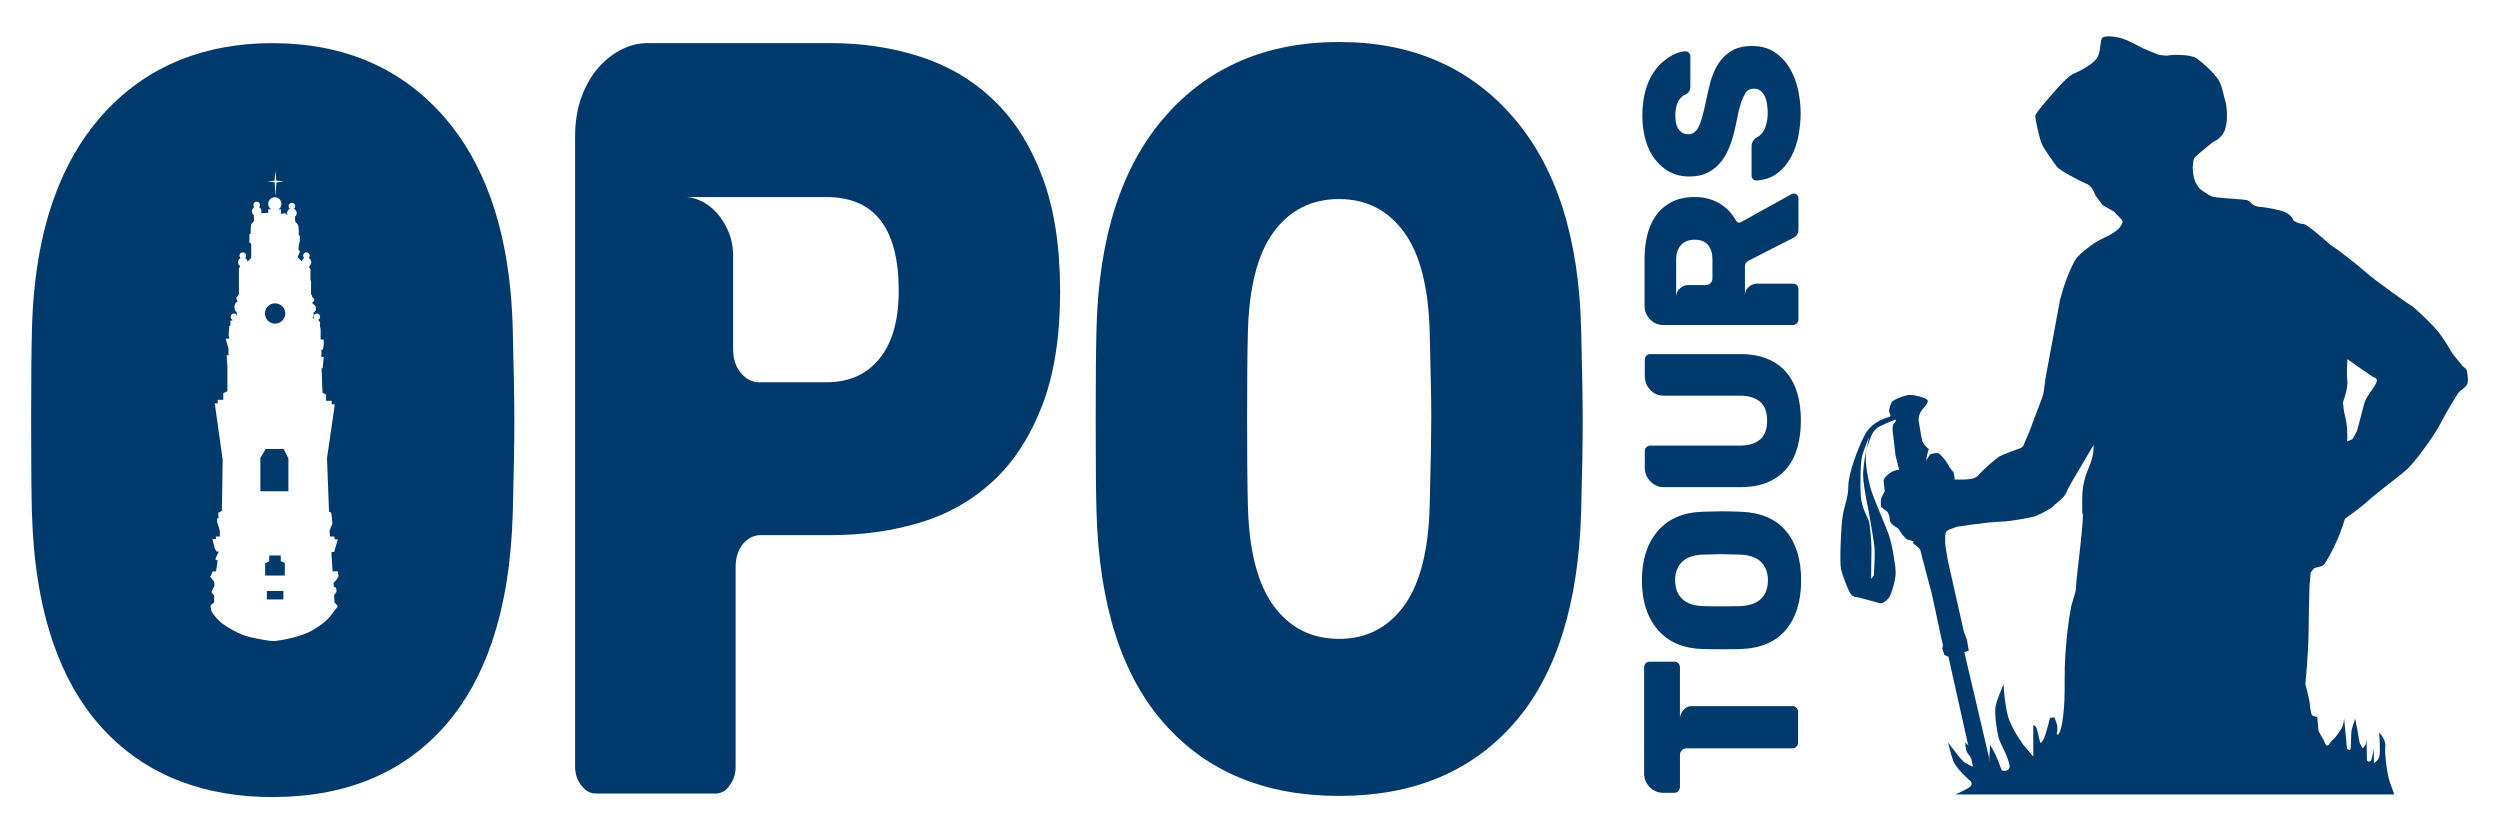 <?xml version="1.0" encoding="utf-8"?>
<!-- Generator: Adobe Illustrator 23.0.1, SVG Export Plug-In . SVG Version: 6.00 Build 0)  -->
<svg version="1.1" id="Layer_6" xmlns="http://www.w3.org/2000/svg" xmlns:xlink="http://www.w3.org/1999/xlink" x="0px" y="0px"
	 viewBox="0 0 803.87 266.64" style="enable-background:new 0 0 803.87 266.64;" xml:space="preserve">
<style type="text/css">
	.st0{fill:#003a6c;}
	.st1{display:none;fill:none;}
</style>
<path class="st0" d="M793.21,119.2c-0.13-0.66-1.31-1.44-1.31-1.44l-1.31-1.58c0,0-2.1-2.49-2.49-3.28
	c-0.39-0.78-2.23-3.8-3.94-6.03c-1.7-2.23-7.86-8.13-8.91-8.66c-1.05-0.52-6.56-4.59-8-5.64c-1.45-1.05-5.25-3.8-7.09-5.51
	c-1.83-1.7-8.79-7.08-9.97-7.73c-1.18-0.66-8.13-7.35-9.7-7.35c-1.58,0-3.02-1.05-3.02-1.05s-0.52-1.7-2.49-2.62
	c-1.97-0.92-6.82-1.71-8.66-1.84c-1.83-0.13-2.49-1.31-3.14-1.83c-0.66-0.53-3.15-0.53-7.74-0.92c-4.59-0.4-4.07-0.26-7.22-2.36
	c-3.14-2.1-3.14-6.56-3.14-7.48s0.13-2.62,0.65-3.28c0.53-0.65,5.9-4.98,5.9-4.98s3.02-1.05,3.94-4.33c0.92-3.28,0.39-7.61,0-8.66
	c-0.4-1.05-0.92-4.85-2.23-6.95c-1.31-2.1-5.12-5.64-7.08-6.95c-1.97-1.31-7.74-1.18-8.92-0.92s-3.41-0.26-3.41-0.26
	s-4.07-1.71-4.46-1.84c-0.4-0.13-4.59-2.49-6.94-3.28c-2.35-0.78-5.26-0.91-6.18-0.52c-0.92,0.39-0.79,1.97-1.18,4.2
	c-0.39,2.23-1.18,3.14-2.49,4.19s-4.2,2.76-5.64,3.28c-1.44,0.53-3.41,2.36-6.95,6.43s-5.51,6.43-5.63,7.21
	c-0.13,0.79,1.3,7.09,1.96,8.79c0.65,1.71,3.93,6.17,4.85,7.48c0.92,1.31,7.74,4.85,9.44,5.51c1.71,0.65,2.36,2.23,2.36,2.23
	l0.79,1.7l2.23,3.02l3.67,2.1c0,0,2.62,2.62,2.76,3.01c0.13,0.4-0.66,1.97-1.45,2.63c-0.78,0.65-2.23,1.83-4.98,3.01
	c-2.76,1.18-7.35,4.86-8.49,6.43c-1.06,1.45-3.63,7.08-5.05,12.8c-0.12,0.46-0.22,0.93-0.32,1.39l-4.54,24.52
	c0,0-0.46,4.14-0.73,5.14c-0.27,0.99-3.17,8.26-3.62,9.7c-0.46,1.44-2.81,6.77-2.81,6.77s-0.36,0.45-0.81,0.63s-5.7,1.98-6.97,2.79
	c-1.26,0.82-5.04,4.15-6.84,6.14c-1.19,1.32-4.42,1.18-5.72,1.18c-1.31,0-1.68,0-1.68,0v-0.46l-0.36-1.91c0,0-1.08-1.24-1.35-1.7
	c-0.27-0.45-0.9-1.62-1.17-1.98c-0.27-0.36-1.27-1.53-1.99-2.17c-0.72-0.63-2.07-0.09-2.71,0c-0.63,0.09-1.44,2.26-1.89,2.8
	c-0.45,0.54-2.35,0.81-2.98,0.99s-2.71,0.91-3.7,1c-0.99,0.09-3.25,0.36-4.42,1.17c-1.17,0.81-2.35,1.98-2.26,2.8
	c0.09,0.81,0.36,3.25,0.36,3.25s-0.99,1.71-1.17,2.43c-0.18,0.72,0,2.62,0,2.62s1.35,0.99,1.9,1.44c0.54,0.45,0.81,1.63,0.9,2.71
	c0.09,1.08,1.17,1.8,1.53,1.99c0.36,0.18,1.27,0.9,1.27,0.9s0.81,1.17,0.9,1.44c0.09,0.27,1.71,1.9,1.71,1.9s2.44,0.63,3.34,1.08
	c0.9,0.45,2.8,0.27,3.7,0c0.9-0.27,3.25-1.17,3.52-1.62c0.27-0.46,2.98-2.53,2.98-2.53l2.71-0.99c0,0,2.52-0.27,3.24-0.46
	c0.73-0.18,4.16-0.45,5.51-0.72c1.35-0.27,5.14-0.36,7.04-0.54c1.89-0.18,7.87-1.13,9.4-1.68c1.54-0.55,5.31-2.62,5.67-3.16
	c0.36-0.54,3.63-2.7,4.29-4.48c0.63-1.7,3.49-6.4,3.49-6.4l5.23-8.84c0,1.84-0.13,4.07-1.57,7.34c-1.44,3.28-2.1,6.3-2.1,10.23v4.2
	c1.05-0.52-2.23,23.35-1.97,23.87c0.27,0.53-1.18,4.59-1.57,6.3c-0.39,1.7-2.23,12.85-2.1,23.48c0.13,10.62-0.92,14.95-1.44,16.52
	c-0.53,1.58-1.31,1.45-1.05,0.66c0.26-0.79,0.13-2.23,0-2.76c-0.13-0.52-0.79-2.23-0.79-2.23l-1.44,0.14c0,0-1.31,5.5-2.1,6.95
	c-0.79,1.44-1.05,1.05-1.05,1.05s-0.79-3.28-1.05-4.33s-1.18-1.44-1.18-1.44v10.23l-3.01-3.55c0,0-3.02-4.06-4.59-7.87
	c-1.57-3.8-1.97-11.8-1.97-11.8s-2.36,5.25-2.63,7.61c-0.26,2.36,0.66,8.79,1.32,10.36c0.65,1.57,3.14,6.16,3.27,8.26
	c0.14,2.1-2.49,1.45-2.49,1.45s-0.92-2.23-1.44-3.68c-0.52-1.44-2.34-4.59-2.34-4.59l-0.28,4.59c0,0,1.05,2.36-0.92,1.18
	c-1.97-1.18-6.76-6.55-6.76-6.55s-0.06,2.09,0.59,3.27c0.64,1.14,4.72,5.74,4.98,6.03c-0.24-0.1-4.1-1.85-5.5-2.62
	c-1.4-0.76-5.38-6.32-5.63-6.66c0.06,0.3,0.82,3.63,1.69,6.01c0.92,2.49,5.64,6.56,5.64,6.56s0.53,0.65,0,1.44
	c-0.52,0.79-4.98,2.75-4.98,2.75h141.13c0,0-0.53-1.44-1.44-4.06c-0.92-2.63-1.71-9.18-1.45-11.41c0.27-2.23-1.96-4.46-1.96-4.46
	s0.39,5.24,0.13,7.21c-0.27,1.97-1.84,2.62-1.84,2.62v-4.46c0,0-0.26,1.05-0.66,2.89c-0.39,1.84-1.57,0.79-1.57,0.79l-0.13-6.82
	l-0.26,1.57l-0.92,1.31c0,0-0.92-1.44-1.05-1.83c-0.13-0.4-0.75-4.36-0.75-4.36l-0.69-3.38c0,0-1.05,3.15-1.18,3.93
	c-0.13,0.79-0.13,4.72-0.27,5.77c-0.13,1.05-1.18-0.13-1.18-0.13l-0.91-9.7c0,0-0.14,2.36-0.92,3.41c-0.79,1.05-1.71,2.75-2.49,3.28
	c-0.79,0.52-1.45,2.09-1.97,2.09c-0.53,0-0.92-0.91-1.05-1.44c-0.13-0.52-1.84-2.88-1.84-3.54s-0.39-4.2-0.39-4.2
	s-1.44-0.26-1.71-0.65c-0.26-0.4-0.65-2.49-0.65-3.41s-1.44-6.56-1.44-6.56s0.39-4.85,0.52-6.17c0.13-1.31,0.52-7.47,0.52-11.01
	s0.27-14.3,0.27-14.3l0.39-4.33c0,0,0.79-1.18,1.18-1.44s2.36-0.39,3.02-1.05c0.65-0.66,3.01-4.85,4.46-8.26
	c1.44-3.41,2.36-6.56,2.36-6.56s4.85-3.41,7.74-6.03c2.88-2.63,10.1-7.87,12.46-10.1c2.36-2.23,8.26-10.23,10.1-13.77
	c1.83-3.55,5.9-10.37,6.42-10.89c0.53-0.53,1.84-1.31,2.49-2.23C793.87,122.87,793.35,119.85,793.21,119.2z M763.15,124.71
	c-0.4,0.69-2.46,3.14-2.95,5.11c-0.5,1.97-1.39,5.31-1.39,5.31s-0.68,2.56-0.88,3.25c-0.19,0.69-1.28,2.36-1.37,2.66
	c-0.1,0.29-1.87,0.88-1.87,0.88s0.19-0.98,0-4.03c-0.2-3.05-0.79-4.62-0.89-5.12c-0.1-0.49-0.29-1.77-0.29-2.26s-0.4-0.49,0-1.57
	c0.39-1.09,1.55-4.53,1.26-6.69c-0.28-2.17,0.05-6.79,0.05-6.79s2.13,1.57,3.6,2.56c1.48,0.98,3.64,2.56,4.43,3.05
	s1.08,0.29,1.38,0.98C764.52,122.74,763.54,124.02,763.15,124.71z"/>
<path class="st0" d="M662.55,95.93c-0.12,0.46-0.22,0.93-0.32,1.39l0.22-1.6L662.55,95.93z"/>
<path class="st0" d="M640.66,248.27l-9.04-38.6l1.44-0.47l-0.6-3.49l-0.98-2.55l-5.09-22.63c0,0-0.22-1.27-0.69-4.02
	c-0.47-2.75-0.18-4.87-0.05-5.32c0.14-0.46-1.88-2.72-2.71-6.28c-0.83-3.56-2.88-11.69-3.23-13.7c-0.35-2.01-0.34-3.86-0.08-4.88
	c0.26-1.02,0.59-1.95,0.59-1.95s-1.81-1.32-2.17-2.78c-0.36-1.46-1.15-6.66-1.15-6.66s0.07-1.86,1.12-3.13
	c1.06-1.27,1.97-2.3,1.84-3.04c-0.13-0.74-4.6-2.04-6.39-1.73c-1.8,0.31-4.98,1.62-5.31,2.44c-0.33,0.82-1.01,2.57-0.55,3.36
	s0.14,1.17,0.14,1.17s-5.63,1.08-8.09,5.75c-2.46,4.67-5.31,12.78-5.33,16.48c-0.02,3.7-1.09,5.74-1.74,9.22
	c-0.65,3.49-1.08,15.53-0.62,17.52c0.45,1.99,2.26,6.79,3.11,7.95c0.85,1.16,1.47,0.94,2.83,1.25c1.36,0.31,6.06,1.68,6.62,1.8
	c0.56,0.12,1.57-0.38,2.58-1.42c1.02-1.05,2.51-6.31,2.44-8.58c-0.07-2.27-1.12-9.06-2.36-12.44c-1.23-3.38-5.13-12.07-5.86-15.1
	c-0.74-3.03-2.15-9.32-0.9-12.8c1.25-3.48,1.7-5.3,3.79-6.42c2.09-1.12,4.89-2.15,4.89-2.15s0.56-0.31,0.53,0.13
	c-0.03,0.44-0.96,1.36-0.96,1.36s-0.2,1.34-0.1,1.98c0.11,0.63,0.92,7.89,0.92,7.89l4.99,19.93c0,0,1.02,5.7,1.11,6.45
	c0.09,0.75-0.49,1.83-0.49,1.83s2.27,1.79,2.32,2.1c0.05,0.32,3.76,14.26,3.76,14.26l3.31,15.43l0.27,0.93l-0.24,1.13l0.68,2.06
	l1.31,0.65l9.71,43.44 M599.11,153.55c0.31,4.3,1.57,9.74,1.71,10.59c0.15,0.85,1.94,10.66,1.99,12.83
	c0.05,2.17-0.26,7.99-0.26,7.99l-0.88,1.24c0,0,0.03-8.06,0.09-9.59c0.06-1.53-0.43-7.54-0.75-8.79c-0.32-1.25-2.35-4.27-2.65-8.14
	c-0.29-3.87-0.16-11.29,0.47-13.36c0.62-2.07,2.24-5.94,2.24-5.94S598.8,149.25,599.11,153.55z"/>
<g>
	<path class="st0" d="M528.66,214.6c0-0.52,0.18-0.96,0.53-1.32s0.77-0.53,1.25-0.53h7.96c0.52,0,0.95,0.18,1.28,0.53
		c0.33,0.36,0.5,0.79,0.5,1.32v16.5c0-1.04,0.38-1.98,1.14-2.81c0.76-0.83,1.61-1.24,2.56-1.24h32.57c0.52,0,0.92,0.19,1.21,0.57
		c0.33,0.33,0.5,0.76,0.5,1.28v9.88c0,0.52-0.17,0.95-0.5,1.28c-0.28,0.38-0.69,0.57-1.21,0.57h-34.13c-0.66,0-1.18,0.21-1.56,0.64
		c-0.38,0.43-0.57,0.92-0.57,1.49v10.31c0,0.47-0.17,0.9-0.5,1.28c-0.33,0.38-0.76,0.57-1.28,0.57h-3.63c-0.9,0-1.73-0.18-2.49-0.53
		c-0.76-0.36-1.41-0.83-1.96-1.42c-0.54-0.59-0.96-1.26-1.24-1.99c-0.28-0.73-0.43-1.48-0.43-2.24V214.6z"/>
	<path class="st0" d="M579.15,186.58c0,6.73-1.64,12.04-4.91,15.93c-3.27,3.89-8.08,5.95-14.43,6.19c-1.33,0.05-3.37,0.07-6.12,0.07
		c-2.75,0-4.81-0.02-6.19-0.07c-6.26-0.19-11.08-2.26-14.47-6.22c-3.39-3.96-5.08-9.25-5.08-15.89c0-6.59,1.7-11.86,5.08-15.82
		c3.39-3.96,8.21-6.03,14.47-6.22c2.75-0.09,4.81-0.14,6.19-0.14c1.42,0,3.46,0.05,6.12,0.14c6.35,0.24,11.16,2.29,14.43,6.15
		C577.51,174.55,579.15,179.85,579.15,186.58z M568.48,186.58c0-2.46-0.75-4.43-2.24-5.9c-1.49-1.47-3.78-2.25-6.86-2.35
		c-2.75-0.09-4.72-0.14-5.9-0.14c-1.18,0-3.1,0.05-5.76,0.14c-3.08,0.09-5.37,0.88-6.86,2.35c-1.49,1.47-2.24,3.44-2.24,5.9
		c0,2.51,0.75,4.5,2.24,5.97c1.49,1.47,3.78,2.25,6.86,2.35c1.33,0.05,3.25,0.07,5.76,0.07c2.56,0,4.53-0.02,5.9-0.07
		c3.08-0.09,5.37-0.88,6.86-2.35C567.73,191.08,568.48,189.09,568.48,186.58z"/>
	<path class="st0" d="M559.59,156.64h-24.6c-1,0-1.87-0.2-2.63-0.6c-0.76-0.4-1.4-0.9-1.92-1.49c-0.52-0.59-0.91-1.25-1.17-1.99
		c-0.26-0.73-0.39-1.43-0.39-2.1v-5.33c0-0.52,0.17-0.96,0.5-1.32c0.33-0.36,0.76-0.53,1.28-0.53h28.8c2.7,0,4.84-0.63,6.4-1.88
		c1.56-1.25,2.35-3.31,2.35-6.15s-0.78-4.89-2.35-6.15c-1.56-1.26-3.7-1.88-6.4-1.88h-24.53c-1,0-1.87-0.2-2.63-0.6
		c-0.76-0.4-1.4-0.91-1.92-1.53c-0.52-0.62-0.9-1.28-1.14-1.99c-0.24-0.71-0.36-1.4-0.36-2.06v-5.33c0-0.52,0.17-0.96,0.5-1.32
		c0.33-0.36,0.76-0.53,1.28-0.53h28.94c3.37,0,6.27,0.51,8.71,1.53c2.44,1.02,4.46,2.45,6.04,4.3c1.59,1.85,2.77,4.09,3.56,6.72
		c0.78,2.63,1.17,5.56,1.17,8.78c0,3.18-0.38,6.09-1.14,8.75c-0.76,2.66-1.93,4.92-3.52,6.79c-1.59,1.87-3.61,3.33-6.08,4.37
		C565.87,156.12,562.96,156.64,559.59,156.64z"/>
	<path class="st0" d="M578.29,63.71v10.03c0,1.33-0.62,2.28-1.85,2.84l-14.22,7.25c-0.76,0.43-1.14,1.07-1.14,1.92v9.31
		c0-1.18,0.42-2.12,1.24-2.81c0.83-0.69,1.67-1.03,2.52-1.03h11.73c0.52,0,0.92,0.17,1.21,0.5c0.33,0.33,0.5,0.76,0.5,1.28v9.74
		c0,0.47-0.18,0.89-0.53,1.24s-0.75,0.53-1.17,0.53h-41.67c-1.75,0-3.21-0.62-4.37-1.85c-1.16-1.23-1.74-2.68-1.74-4.34V83.27
		c0-2.65,0.28-5.18,0.85-7.57c0.57-2.39,1.49-4.5,2.77-6.33c1.28-1.82,2.95-3.28,5.01-4.37c2.06-1.09,4.59-1.64,7.57-1.64
		c2.84,0,5.4,0.64,7.68,1.92c2.28,1.28,4.12,3.18,5.55,5.69c0.24,0.38,0.52,0.58,0.85,0.6c0.33,0.02,0.59-0.04,0.78-0.18l16.21-8.96
		c0.28-0.14,0.55-0.21,0.78-0.21c0.38,0,0.71,0.15,1,0.46C578.15,62.99,578.29,63.33,578.29,63.71z M544.94,77.08
		c-1.94,0-3.42,0.58-4.44,1.74c-1.02,1.16-1.53,2.67-1.53,4.52v12.23c0-1.18,0.4-2.13,1.21-2.84c0.81-0.71,1.66-1.07,2.56-1.07h5.76
		c0.57,0,1.07-0.2,1.49-0.6c0.43-0.4,0.64-0.91,0.64-1.53v-6.19c0-1.85-0.46-3.35-1.39-4.52C548.32,77.66,546.89,77.08,544.94,77.08
		z"/>
	<path class="st0" d="M563.36,14.79c2.89,0,5.33,0.68,7.32,2.03c1.99,1.35,3.6,3.07,4.83,5.15c1.23,2.09,2.12,4.41,2.67,6.97
		c0.54,2.56,0.82,5.05,0.82,7.47c0,2.32-0.24,4.73-0.71,7.22c-0.47,2.49-1.27,4.78-2.38,6.86c-1.11,2.09-2.58,3.83-4.41,5.23
		c-1.82,1.4-4.09,2.17-6.79,2.31c-0.43,0-0.78-0.15-1.07-0.46c-0.28-0.31-0.43-0.68-0.43-1.1V47c0-0.28,0.02-0.53,0.07-0.75
		c0.05-0.21,0.12-0.41,0.21-0.6c0.19-0.33,0.52-0.73,1-1.21c1.52-0.76,2.55-1.88,3.09-3.38c0.55-1.49,0.82-3.05,0.82-4.66
		c0-0.71-0.05-1.53-0.14-2.45c-0.09-0.92-0.3-1.78-0.6-2.56c-0.31-0.78-0.76-1.46-1.35-2.03s-1.36-0.85-2.31-0.85
		c-1.28,0-2.2,0.47-2.77,1.42c-0.57,0.95-1.02,1.94-1.35,2.99c-0.28,0.81-0.56,1.77-0.82,2.88c-0.26,1.11-0.53,2.41-0.82,3.88
		c-0.43,2.18-0.98,4.29-1.67,6.33c-0.69,2.04-1.6,3.85-2.74,5.44c-1.14,1.59-2.57,2.87-4.3,3.84c-1.73,0.97-3.85,1.46-6.36,1.46
		c-3.13,0-5.82-0.86-8.07-2.6c-2.25-1.73-3.97-3.99-5.16-6.79c-1.23-3.03-1.85-6.52-1.85-10.45c0-1.56,0.13-3.19,0.39-4.87
		c0.26-1.68,0.69-3.32,1.28-4.91c0.59-1.59,1.38-3.07,2.35-4.44c0.97-1.37,2.14-2.56,3.52-3.56c2.09-1.61,4.2-2.49,6.33-2.63
		c0.38,0,0.74,0.15,1.07,0.46c0.33,0.31,0.5,0.65,0.5,1.03v9.95c0,1-0.43,1.78-1.28,2.35c-1,0.28-1.85,1.02-2.56,2.2
		c-0.66,1.28-1,2.75-1,4.41c0,0.71,0.05,1.43,0.14,2.17c0.1,0.74,0.31,1.41,0.64,2.03c0.33,0.62,0.77,1.11,1.32,1.49
		c0.54,0.38,1.24,0.57,2.1,0.57c1.33,0,2.39-0.71,3.2-2.13c0.76-1.42,1.54-4.08,2.35-7.96c0.43-2.23,0.94-4.44,1.53-6.65
		c0.59-2.2,1.43-4.16,2.52-5.87c1.09-1.71,2.5-3.09,4.23-4.16C558.44,15.33,560.66,14.79,563.36,14.79z"/>
</g>
<g>
	<g>
		<path class="st0" d="M340.88,93.82c0,14.54-1.96,26.83-5.89,36.87c-3.92,10.04-9.23,18.12-15.92,24.24
			c-6.69,6.12-14.49,10.51-23.41,13.16c-8.92,2.66-18.46,3.98-28.62,3.98h-22.47c-2.14,0-4.01,0.92-5.62,2.77
			c-1.6,1.85-2.41,4.39-2.41,7.62v64.05c0,2.31-0.63,4.27-1.87,5.89c-1.07,1.85-2.67,2.77-4.81,2.77h-38.25
			c-1.78,0-3.34-0.87-4.68-2.6c-1.34-1.73-2.01-3.75-2.01-6.06V43.97c0-4.85,0.71-9.18,2.14-12.98c1.43-3.81,3.3-6.98,5.62-9.52
			c2.32-2.54,4.82-4.44,7.49-5.71c2.68-1.27,5.35-1.9,8.03-1.9h58.85c10.17,0,19.75,1.44,28.76,4.33c9,2.89,16.85,7.5,23.54,13.85
			c6.69,6.35,11.95,14.6,15.78,24.76C338.96,66.94,340.88,79.28,340.88,93.82z M288.98,93.48c0-20.08-7.76-30.12-23.27-30.12H220.5
			c1.43,0,3.03,0.41,4.81,1.21c1.78,0.81,3.43,2.02,4.95,3.64c1.51,1.62,2.81,3.64,3.88,6.06c1.07,2.42,1.6,5.14,1.6,8.14v29.78
			c0,3.24,0.84,5.83,2.54,7.79c1.69,1.96,3.61,2.94,5.75,2.94h21.67c7.31,0,13.02-2.54,17.12-7.62
			C286.93,110.21,288.98,102.94,288.98,93.48z"/>
	</g>
</g>
<g>
	<path class="st0" d="M430.61,255.93c-23.76,0-42.5-7.74-56.21-23.23c-13.72-15.49-21-38.27-21.83-68.35
		c-0.17-6.28-0.25-15.94-0.25-28.96c0-13.02,0.08-22.78,0.25-29.29c0.67-29.63,7.99-52.47,21.96-68.52
		c13.97-16.05,32.66-24.07,56.09-24.07c23.25,0,41.87,8.03,55.84,24.07c13.97,16.05,21.29,38.89,21.96,68.52
		c0.33,13.02,0.5,22.79,0.5,29.29c0,6.73-0.17,16.39-0.5,28.96c-0.84,30.08-8.07,52.86-21.71,68.35
		C473.06,248.18,454.37,255.93,430.61,255.93z M430.61,205.42c8.7,0,15.64-3.54,20.83-10.61c5.18-7.07,7.94-17.9,8.28-32.49
		c0.33-13.02,0.5-22.33,0.5-27.95c0-5.61-0.17-14.7-0.5-27.27c-0.34-14.59-3.1-25.42-8.28-32.49C446.25,67.54,439.31,64,430.61,64
		c-8.87,0-15.9,3.54-21.08,10.61c-5.19,7.07-7.95,17.9-8.28,32.49c-0.17,6.29-0.25,15.38-0.25,27.27c0,12.12,0.08,21.44,0.25,27.95
		c0.33,14.59,3.09,25.42,8.28,32.49C414.71,201.89,421.74,205.42,430.61,205.42z"/>
</g>
<path class="st1" d="M108.61,195.04c0,0-0.85,0.96-1.91,2.43c-1.06,1.48-2.45,2.95-6.21,5.19c-3.49,2.09-9.9,3.25-11.88,3.43v-13.34
	h2.51v-2.73h-2.51v-4.95h2.97v-4.03l-1.3-0.61v-1.82h-1.67v-20.64h4.13v-10.55l-1.52-3.04h-2.61v-40.33
	c1.73-0.08,3.12-1.49,3.12-3.25s-1.39-3.17-3.12-3.25v-34.1c1.06,0.12,1.88,1.01,1.88,2.1c0,0.52-0.19,1-0.51,1.37
	c-0.1,0.12-0.22,0.23-0.34,0.32c-0.01,0.01-0.01,0.01-0.01,0.01l-0.39,0.06h1.1v1.43h0.4c0,0,0.15-0.11,0.65-0.19
	c0.49-0.08,0.91,0.53,0.91,0.53h0.13c-0.07-0.17-0.11-0.36-0.11-0.57c0-0.54,0.28-1.02,0.71-1.3c0.02-0.01,0.03-0.02,0.05-0.03
	l0.36,0.05c-0.08-0.03-0.15-0.07-0.21-0.12c-0.26-0.19-0.43-0.5-0.43-0.85c0-0.59,0.47-1.06,1.06-1.06c0.58,0,1.06,0.47,1.06,1.06
	c0,0.35-0.17,0.66-0.43,0.85c0.53,0.24,0.91,0.78,0.91,1.4c0,0.44-0.19,0.84-0.48,1.11c0,0.01,0,0.01,0,0.01
	c-0.12,0.19,0,0.75-0.04,0.86c-0.03,0.12,0.08,0.88,0.08,0.88s0.57,0.41,0.88,1.02c0.3,0.61,0.22,3.16,0.22,3.16l0.35,0.34v1.71
	l-0.38,1.41l-0.04,1.37c0,0,0.38,0.23,0.42,0.38c0.03,0.15-0.19,0.8-0.19,0.8l-0.34,0.64l-0.2,0.5l1.35,1.31
	c0.09-0.44,0.37-0.81,0.75-1.03c0.01-0.01,0.02-0.01,0.03-0.02l-0.03-0.03c-0.19-0.19-0.3-0.45-0.3-0.74c0-0.58,0.47-1.06,1.06-1.06
	c0.58,0,1.06,0.48,1.06,1.06c0,0.25-0.09,0.48-0.23,0.66c-0.03,0.04-0.06,0.08-0.1,0.11c0.03,0.02,0.07,0.04,0.1,0.06
	c0.43,0.28,0.71,0.75,0.71,1.29c0,0.51-0.25,0.96-0.63,1.24c0,0.12-0.04,0.46,0,0.57c0.04,0.12,0.38,0.42,0.38,0.42v3.54l0.19,0.49
	v4.15c0,0,0.3,0.15,0.3,0.37c0,0.23,0.16,0.5,0.16,0.5l0.53,0.53v0.69l-0.5,0.34l-0.03,0.46c0,0,1.02,0.64,1.06,1.02
	s0.11,0.95,0,1.18s-0.68,0.65-0.68,0.65v0.95l-0.27,0.42l-0.04,0.45l0.5,0.23c-0.14-0.18-0.23-0.4-0.23-0.65
	c0-0.58,0.48-1.06,1.06-1.06c0.59,0,1.06,0.48,1.06,1.06c0,0.42-0.24,0.79-0.6,0.96c0.02,0.06,0.04,0.1,0.04,0.1l0.53,0.69v1.49
	l0.19,0.64v3.43h0.99v1.9l-0.31,1.41h-0.45l0.04,2.28h0.72l-0.34,3.65h-0.35l0.31,7.87l1.14,0.57v2.02h1.79v1.14h1.02l-2.51,17.38
	l0.04,0.95l0.36,9.63l0.25,6.49l0.72,0.46l0.23,1.75l0.11,1.71l-0.87,2.23l0.11,1.91h1.37l0.19,0.92h0.95l-1.17,4.06h-0.8
	l-0.04,0.92l0.34,5.28h1.67l0.27,1.53c0,0-0.53,0.91-0.65,1.14c-0.11,0.22-0.95,0.98-0.95,0.98l0.04,1.3c0,0,0.76,0.22,0.76,0.45
	c0,0.17,0.13,0.57,0.13,0.92v0.02c0,0.12-0.01,0.23-0.05,0.32c-0.16,0.38-0.72,0.91-0.72,0.91l0.11,2.47
	C107.55,193.74,108.46,194.54,108.61,195.04z"/>
<path class="st1" d="M85.19,100.8c0,1.81,1.46,3.27,3.27,3.27c0.05,0,0.1-0.01,0.15-0.02v40.33h-3.17l-1.72,2.84v10.75h4.89v20.64
	h-2.05v1.9l-1.3,0.61v3.95h3.35v4.95H85.8v2.73h2.81v13.34c-0.15,0.02-0.28,0.03-0.38,0.03c-1.36,0.05-4.07-0.43-7.8-1.25
	c-3.73-0.81-7.59-3.44-8.88-4.32c-1.3-0.89-2.99-3.08-2.99-3.08s-0.56-0.81-0.66-1.32c-0.1-0.51-0.31-1.46,0-1.69
	c0.3-0.23,0.96-0.74,0.96-0.74v-2.28c0,0-0.81-0.71-0.81-1.02c0-0.3,0.61-1.62,0.81-1.77c0.2-0.15,0-1.62,0-1.62l-1.27-1.58
	l0.82-1.72h1.06l0.51-3.5c0,0-0.71-0.2-0.71-0.46c0-0.25,1.11-2.43,1.11-2.43h-0.71l-0.56-0.81l-0.81-3.2h1.17l-0.1-0.81h1.32v-1.91
	l-0.87-2.75v-1.19h0.46l-0.1-1.8l1.16-0.56l0.1-6.34l0.15-9.63l0.01-0.46l-2.54-18.2h0.97v-1.12h1.77v-2.13l1.32-0.61v-8.01
	l-0.25-3.6h0.6v-2.08l-0.91-3.24h1.17l-0.21-1.22l0.21-2.79l0.35-0.25v-1.57h0.71c0,0-0.03-0.11-0.06-0.26
	c-0.34-0.17-0.57-0.53-0.57-0.94c0-0.58,0.48-1.06,1.06-1.06c0.54,0,0.98,0.4,1.05,0.92l0.14-0.03c-0.03,0-0.15,0-0.2-0.36
	c-0.05-0.4-0.15-1.11-0.15-1.11s-0.4,0.15-0.61-0.86c-0.2-1.02,0.1-1.73,0.41-1.98c0.3-0.26,0.56-0.51,0.56-0.51
	s-0.41-0.51-0.41-0.96c0-0.46,0.41-0.66,0.41-0.66s0.4-0.56,0.4-0.71c0-0.15,0-3.86,0-3.86v-4.36l0.45-0.69
	c-0.44-0.27-0.74-0.76-0.74-1.32c0-0.57,0.31-1.07,0.78-1.33c0.01-0.01,0.02-0.01,0.03-0.02c-0.01,0-0.02-0.01-0.02-0.02
	c-0.19-0.19-0.31-0.45-0.31-0.75c0-0.58,0.47-1.06,1.06-1.06c0.59,0,1.06,0.48,1.06,1.06c0,0.11-0.01,0.21-0.04,0.31
	c-0.05,0.18-0.15,0.34-0.29,0.46c0.07,0.04,0.14,0.08,0.2,0.13c0.33,0.25,0.55,0.63,0.6,1.05l1.18-1.27v-4.51l-0.61-0.45l0.05-2.64
	h0.35c0,0,0.06-2.84,0.21-3.14c0.15-0.31,0.91-1.07,0.91-1.07s-0.02-1.61-0.15-1.75l0.19-0.06C81.29,68.98,81,68.5,81,67.94
	s0.3-1.05,0.75-1.32c-0.17-0.19-0.28-0.43-0.28-0.71c0-0.58,0.48-1.06,1.07-1.06c0.58,0,1.06,0.48,1.06,1.06
	c0,0.28-0.11,0.52-0.28,0.71c0.45,0.27,0.75,0.76,0.75,1.32c0,0.23-0.04,0.44-0.13,0.63l0.11-0.03c0.11,0,2.2-0.1,2.2-0.1V67.3
	l0.94,0.01c-0.57-0.38-0.95-1.03-0.95-1.76c0-1.18,0.95-2.13,2.12-2.13c0.09,0,0.17,0.02,0.25,0.03v34.1
	c-0.05-0.01-0.1-0.02-0.15-0.02C86.65,97.53,85.19,98.99,85.19,100.8z"/>
<polygon class="st0" points="91.58,181.04 91.58,185.07 85.26,185.07 85.26,181.12 86.56,180.51 86.56,178.61 90.28,178.61 
	90.28,180.43 "/>
<path class="st0" d="M164.89,106.46c-0.37-16.5-2.79-30.88-7.25-43.17c-3.55-9.78-8.39-18.23-14.53-25.35
	c-7.5-8.67-16.35-14.98-26.53-18.96c-8.41-3.29-17.73-4.99-27.97-5.09c-0.31,0-0.6-0.02-0.91-0.02c-10.93,0-20.81,1.8-29.67,5.35
	c-9.97,4-18.64,10.23-25.98,18.72c-6.14,7.12-10.99,15.57-14.54,25.35c-4.46,12.29-6.88,26.67-7.25,43.17
	c-0.17,6.52-0.25,16.28-0.25,29.3s0.08,22.67,0.25,28.96c0.44,16.12,2.74,30.12,6.86,42.05c3.56,10.33,8.49,19.11,14.81,26.3
	c7.27,8.28,15.98,14.32,26.1,18.17c8.81,3.36,18.7,5.06,29.67,5.06c0.31,0,0.6-0.02,0.91-0.02c10.29-0.09,19.61-1.67,27.97-4.74
	c10.43-3.84,19.36-9.98,26.77-18.47c6.28-7.19,11.17-15.97,14.72-26.3c4.09-11.93,6.38-25.93,6.82-42.05
	c0.33-12.57,0.5-22.23,0.5-28.96C165.39,129.25,165.22,119.49,164.89,106.46z M88.28,58.15l0.31-3.3l0.02,0.33v0.01l0.23,2.91
	l2.48,0.2l-2.43,0.36l-0.28,4.12v0.01l-0.02,0.38l-0.26-4.56l-2.43-0.26L88.28,58.15z M107.32,188.65c0,0,0.76,0.22,0.76,0.45
	c0,0.17,0.13,0.57,0.13,0.92v0.02c0,0.12-0.01,0.23-0.05,0.32c-0.16,0.38-0.72,0.91-0.72,0.91l0.11,2.47c0,0,0.91,0.8,1.06,1.3
	c0,0-0.85,0.96-1.91,2.43c-1.06,1.48-2.45,2.95-6.21,5.19c-3.49,2.09-9.9,3.25-11.88,3.43c-0.15,0.02-0.28,0.03-0.38,0.03
	c-1.36,0.05-4.07-0.43-7.8-1.25c-3.73-0.81-7.59-3.44-8.88-4.32c-1.3-0.89-2.99-3.08-2.99-3.08s-0.56-0.81-0.66-1.32
	c-0.1-0.51-0.31-1.46,0-1.69c0.3-0.23,0.96-0.74,0.96-0.74v-2.28c0,0-0.81-0.71-0.81-1.02c0-0.3,0.61-1.62,0.81-1.77
	c0.2-0.15,0-1.62,0-1.62l-1.27-1.58l0.82-1.72h1.06l0.51-3.5c0,0-0.71-0.2-0.71-0.46c0-0.25,1.11-2.43,1.11-2.43h-0.71l-0.56-0.81
	l-0.81-3.2h1.17l-0.1-0.81h1.32v-1.91l-0.87-2.75v-1.19h0.46l-0.1-1.8l1.16-0.56l0.1-6.34l0.15-9.63l0.01-0.46l-2.54-18.2h0.97
	v-1.12h1.77v-2.13l1.32-0.61v-8.01l-0.25-3.6h0.6v-2.08l-0.91-3.24h1.17l-0.21-1.22l0.21-2.79l0.35-0.25v-1.57h0.71
	c0,0-0.03-0.11-0.06-0.26c-0.34-0.17-0.57-0.53-0.57-0.94c0-0.58,0.48-1.06,1.06-1.06c0.54,0,0.98,0.4,1.05,0.92l0.14-0.03
	c-0.03,0-0.15,0-0.2-0.36c-0.05-0.4-0.15-1.11-0.15-1.11s-0.4,0.15-0.61-0.86c-0.2-1.02,0.1-1.73,0.41-1.98
	c0.3-0.26,0.56-0.51,0.56-0.51s-0.41-0.51-0.41-0.96c0-0.46,0.41-0.66,0.41-0.66s0.4-0.56,0.4-0.71c0-0.15,0-3.86,0-3.86v-4.36
	l0.45-0.69c-0.44-0.27-0.74-0.76-0.74-1.32c0-0.57,0.31-1.07,0.78-1.33c0.01-0.01,0.02-0.01,0.03-0.02c-0.01,0-0.02-0.01-0.02-0.02
	c-0.19-0.19-0.31-0.45-0.31-0.75c0-0.58,0.47-1.06,1.06-1.06c0.59,0,1.06,0.48,1.06,1.06c0,0.11-0.01,0.21-0.04,0.31
	c-0.05,0.18-0.15,0.34-0.29,0.46c0.07,0.04,0.14,0.08,0.2,0.13c0.33,0.25,0.55,0.63,0.6,1.05l1.18-1.27v-4.51l-0.61-0.45l0.05-2.64
	h0.35c0,0,0.06-2.84,0.21-3.14c0.15-0.31,0.91-1.07,0.91-1.07s-0.02-1.61-0.15-1.75l0.19-0.06C81.29,68.98,81,68.5,81,67.94
	s0.3-1.05,0.75-1.32c-0.17-0.19-0.28-0.43-0.28-0.71c0-0.58,0.48-1.06,1.07-1.06c0.58,0,1.06,0.48,1.06,1.06
	c0,0.28-0.11,0.52-0.28,0.71c0.45,0.27,0.75,0.76,0.75,1.32c0,0.23-0.04,0.44-0.13,0.63l0.11-0.03c0.11,0,2.2-0.1,2.2-0.1V67.3
	l0.94,0.01c-0.57-0.38-0.95-1.03-0.95-1.76c0-1.18,0.95-2.13,2.12-2.13c0.09,0,0.17,0.02,0.25,0.03c1.06,0.12,1.88,1.01,1.88,2.1
	c0,0.52-0.19,1-0.51,1.37c-0.1,0.12-0.22,0.23-0.34,0.32c-0.01,0.01-0.01,0.01-0.01,0.01l-0.39,0.06h1.1v1.43h0.4
	c0,0,0.15-0.11,0.65-0.19c0.49-0.08,0.91,0.53,0.91,0.53h0.13c-0.07-0.17-0.11-0.36-0.11-0.57c0-0.54,0.28-1.02,0.71-1.3
	c0.02-0.01,0.03-0.02,0.05-0.03l0.36,0.05c-0.08-0.03-0.15-0.07-0.21-0.12c-0.26-0.19-0.43-0.5-0.43-0.85
	c0-0.59,0.47-1.06,1.06-1.06c0.58,0,1.06,0.47,1.06,1.06c0,0.35-0.17,0.66-0.43,0.85c0.53,0.24,0.91,0.78,0.91,1.4
	c0,0.44-0.19,0.84-0.48,1.11c0,0.01,0,0.01,0,0.01c-0.12,0.19,0,0.75-0.04,0.86c-0.03,0.12,0.08,0.88,0.08,0.88s0.57,0.41,0.88,1.02
	c0.3,0.61,0.22,3.16,0.22,3.16l0.35,0.34v1.71l-0.38,1.41l-0.04,1.37c0,0,0.38,0.23,0.42,0.38c0.03,0.15-0.19,0.8-0.19,0.8
	l-0.34,0.64l-0.2,0.5l1.35,1.31c0.09-0.44,0.37-0.81,0.75-1.03c0.01-0.01,0.02-0.01,0.03-0.02l-0.03-0.03
	c-0.19-0.19-0.3-0.45-0.3-0.74c0-0.58,0.47-1.06,1.06-1.06c0.58,0,1.06,0.48,1.06,1.06c0,0.25-0.09,0.48-0.23,0.66
	c-0.03,0.04-0.06,0.08-0.1,0.11c0.03,0.02,0.07,0.04,0.1,0.06c0.43,0.28,0.71,0.75,0.71,1.29c0,0.51-0.25,0.96-0.63,1.24
	c0,0.12-0.04,0.46,0,0.57c0.04,0.12,0.38,0.42,0.38,0.42v3.54l0.19,0.49v4.15c0,0,0.3,0.15,0.3,0.37c0,0.23,0.16,0.5,0.16,0.5
	l0.53,0.53v0.69l-0.5,0.34l-0.03,0.46c0,0,1.02,0.64,1.06,1.02s0.11,0.95,0,1.18s-0.68,0.65-0.68,0.65v0.95l-0.27,0.42l-0.04,0.45
	l0.5,0.23c-0.14-0.18-0.23-0.4-0.23-0.65c0-0.58,0.48-1.06,1.06-1.06c0.59,0,1.06,0.48,1.06,1.06c0,0.42-0.24,0.79-0.6,0.96
	c0.02,0.06,0.04,0.1,0.04,0.1l0.53,0.69v1.49l0.19,0.64v3.43h0.99v1.9l-0.31,1.41h-0.45l0.04,2.28h0.72l-0.34,3.65h-0.35l0.31,7.87
	l1.14,0.57v2.02h1.79v1.14h1.02l-2.51,17.38l0.04,0.95l0.36,9.63l0.25,6.49l0.72,0.46l0.23,1.75l0.11,1.71l-0.87,2.23l0.11,1.91
	h1.37l0.19,0.92h0.95l-1.17,4.06h-0.8l-0.04,0.92l0.34,5.28h1.67l0.27,1.53c0,0-0.53,0.91-0.65,1.14c-0.11,0.22-0.95,0.98-0.95,0.98
	L107.32,188.65z"/>
<polygon class="st0" points="92.74,147.42 92.74,157.97 83.72,157.97 83.72,147.22 85.44,144.38 91.22,144.38 "/>
<path class="st0" d="M91.73,100.8c0,1.76-1.39,3.17-3.12,3.25c-0.05,0.01-0.1,0.02-0.15,0.02c-1.81,0-3.27-1.46-3.27-3.27
	s1.46-3.27,3.27-3.27c0.05,0,0.1,0.01,0.15,0.02C90.34,97.63,91.73,99.04,91.73,100.8z"/>
<rect x="85.8" y="190.02" class="st0" width="5.32" height="2.73"/>
</svg>
